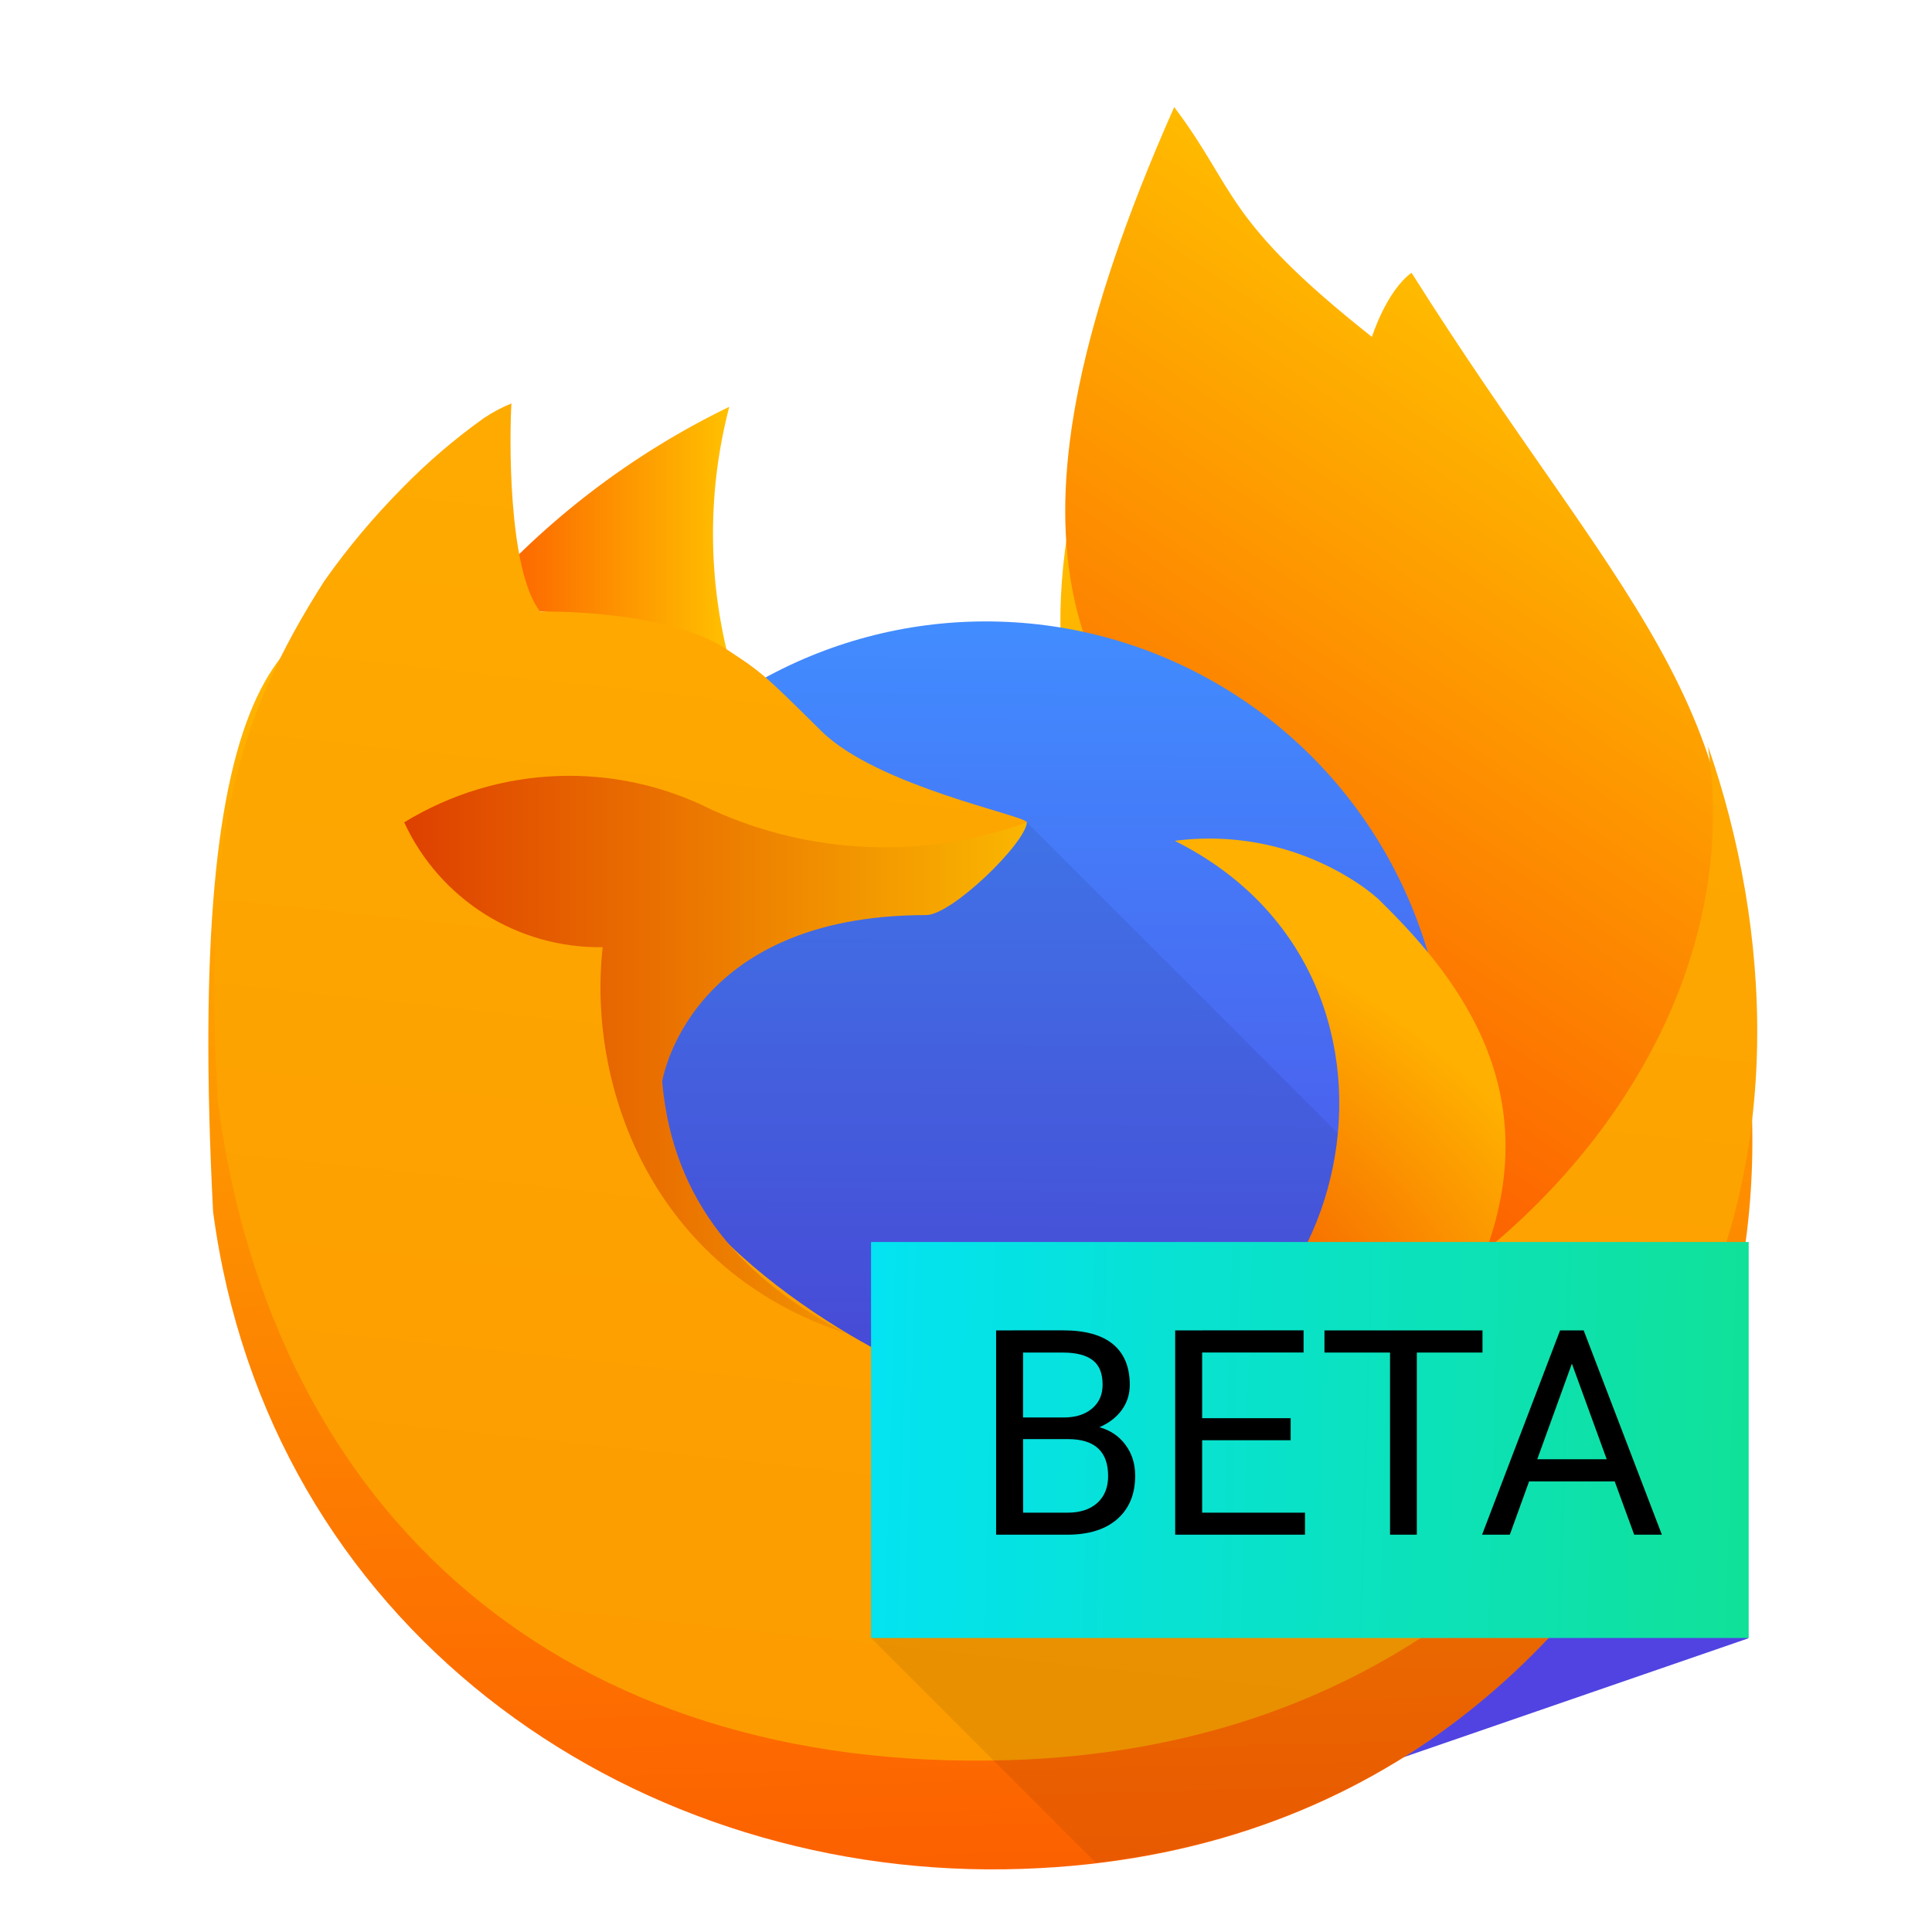 <svg height="48" width="48" xmlns="http://www.w3.org/2000/svg" xmlns:xlink="http://www.w3.org/1999/xlink">
  <linearGradient id="a" gradientUnits="userSpaceOnUse" x1="80.91" x2="18.329" y1="37.161" y2="35.359">
    <stop offset="0" stop-color="#27de00" />
    <stop offset="1" stop-color="#01e3ff" />
  </linearGradient>
  <linearGradient id="b">
    <stop offset="0" stop-color="#5043e2" />
    <stop offset="1" stop-color="#418dff" />
  </linearGradient>
  <linearGradient id="c" gradientUnits="userSpaceOnUse" x1="36.066" x2="21.992" xlink:href="#b" y1="42.992" y2="39.417" />
  <linearGradient id="d" gradientUnits="userSpaceOnUse" x1="-57.062" x2="-57.062" xlink:href="#r" y1="37.67" y2="-2.77" />
  <linearGradient id="e" gradientUnits="userSpaceOnUse" x1="-143.429" x2="-143.429" xlink:href="#r" y1="37.532" y2="-9.838" />
  <linearGradient id="f" gradientUnits="userSpaceOnUse" x1="-14.72" x2="-14.72" xlink:href="#r" y1="40.33" y2="-1.53" />
  <linearGradient id="g" gradientUnits="userSpaceOnUse" x1="39.448" x2="39.448" xlink:href="#r" y1="36.83" y2="-5.031" />
  <linearGradient id="h" gradientUnits="userSpaceOnUse" x1="-3.423" x2="-3.423" xlink:href="#r" y1="34.419" y2="-7.441" />
  <linearGradient id="i" gradientTransform="matrix(.607 -.792 1.157 .887 -21.748 25.614)" gradientUnits="userSpaceOnUse" x1="5.752" x2="43.945" y1="43.663" y2="9.626">
    <stop offset="0" stop-color="#fb9400" />
    <stop offset="1" stop-color="#ffb000" />
  </linearGradient>
  <linearGradient id="j" gradientTransform="translate(2.565 .09)" gradientUnits="userSpaceOnUse" x1="9.069" x2="15.63" xlink:href="#t" y1="13.31" y2="13.31" />
  <linearGradient id="k" gradientTransform="matrix(.079 0 0 .079 .687 6.702)" gradientUnits="userSpaceOnUse" x1="268.828" x2="436.702" xlink:href="#t" y1="221.905" y2="-22.281" />
  <radialGradient id="l" cx="25.477" cy="30.837" gradientTransform="matrix(.607 -.792 1.157 .887 -21.748 25.614)" gradientUnits="userSpaceOnUse" r="9.229">
    <stop offset="0" stop-color="#f24d00" />
    <stop offset="1" stop-color="#ffb000" />
  </radialGradient>
  <linearGradient id="m" gradientUnits="userSpaceOnUse" x1="10.041" x2="25.513" y1="26.202" y2="26.202">
    <stop offset="0" stop-color="#de4000" />
    <stop offset="1" stop-color="#fab600" />
  </linearGradient>
  <linearGradient id="n" gradientUnits="userSpaceOnUse" x1="-108.418" x2="-108.418" xlink:href="#r" y1="24.551" y2="-15.888" />
  <linearGradient id="o" gradientUnits="userSpaceOnUse" x1="-11.908" x2="-11.908" xlink:href="#r" y1="23.711" y2="-18.149" />
  <linearGradient id="p" gradientUnits="userSpaceOnUse" x1="-54.779" x2="-54.779" xlink:href="#r" y1="21.3" y2="-20.56" />
  <linearGradient id="q" gradientTransform="matrix(.079 0 0 .079 .567 9.413)" gradientUnits="userSpaceOnUse" x1="276.075" x2="263.68" xlink:href="#t" y1="521.298" y2="24.896" />
  <linearGradient id="r">
    <stop offset="0" stop-color="#3889e9" />
    <stop offset="1" stop-color="#5ea5fb" />
  </linearGradient>
  <linearGradient id="s" gradientUnits="userSpaceOnUse" x1="23.901" x2="24.005" xlink:href="#b" y1="37.535" y2="15.289" />
  <linearGradient id="t" gradientTransform="matrix(.914 0 0 .913 -584.906 246.981)" gradientUnits="userSpaceOnUse" x1="276.075" x2="263.68" y1="521.298" y2="24.896">
    <stop offset="0" stop-color="#fc5500" />
    <stop offset="1" stop-color="#ffc200" />
  </linearGradient>
  <path d="m43.439 40.703-14.052 4.846-6.513-8.779 14.052-4.846z" fill="url(#c)" stroke-width=".976" />
  <g stroke-width=".087">
    <path d="m29.052 5.372c-3.072 6.926-3.125 10.71-2.137 13.412-.235-.019-.471-.031-.707-.035-11.389 2.297-22.289-15.495-20.914 11.355 1.364 10.27 10.241 16.475 19.67 16.338 9.037-.132 14.155-5.438 16.699-10.207 2.542-4.764 2.234-10.447.646-14.998.019.125.028.249.043.373-1.206-3.686-3.954-6.642-7.404-12.123-.63.461-.984 1.596-.984 1.596-3.714-2.94-3.351-3.64-4.912-5.711zm13.258 15.865c-.001-.006-.001-.013-.002-.02l-.002-.033c-.003-.005 0 .004 0 .02v.02c.002.004.002.009.004.014z" fill="url(#q)" />
    <circle cx="-55.618" cy="17.45" fill="url(#d)" r="0" />
    <circle cx="-141.738" cy="13.847" fill="url(#e)" r="0" />
    <circle cx="-13.225" cy="19.4" fill="url(#f)" r="0" />
    <circle cx="40.943" cy="15.899" fill="url(#g)" r="0" />
    <circle cx="-1.928" cy="13.489" fill="url(#h)" r="0" />
    <path d="m35.069 6.776c-.63.461-.984 1.595-.984 1.595-3.714-2.94-3.351-3.64-4.912-5.711-9.811 22.119 11.161 12.186-1.437 37.358 8.288-3.021 14.607-6.774 15.326-15.059.653-7.519-2.912-10.112-7.993-18.183z" fill="url(#k)" />
  </g>
  <circle cx="24.492" cy="26.884" fill="url(#s)" r="11.445" stroke-width=".05" />
  <path d="m17.639 16.324c.218.139.398.26.556.369a12.492 12.492 0 0 1 -.076-6.586 19.957 19.957 0 0 0 -6.486 5.013c.131-.004 4.04-.074 6.005 1.204z" fill="url(#j)" stroke-width=".695" />
  <path d="m17.867 20.192a10.726 10.726 0 0 0 -2.264 6.57 10.726 10.726 0 0 0 .129 1.609c.413.949.993 1.854 1.777 2.639l6.119 6.119a10.726 10.726 0 0 0 2.699.359 10.726 10.726 0 0 0 9.818-6.424l-10.635-10.635c-2.488.901-5.22.81-7.645-.238z" fill-opacity=".078" stroke-width=".537" />
  <path d="m34.256 22.346c-.084-.077-.184-.157-.29-.237-.039-.029-.078-.059-.12-.088-1.359-.942-3.02-1.345-4.66-1.131 6.951 3.476 4.215 13.619-2.068 13.55-4.446-.049-4.926-.314-6.768-.852 8.977 5.032 14.755.904 16.577-2.533 1.496-4.131-.839-6.909-2.671-8.708z" fill="url(#l)" stroke-width=".499" />
  <path d="m25.084 43.73c9.034-.278 14.154-5.438 16.699-10.206s2.234-10.459.642-15.012v-.02c0-.015-.003-.025 0-.02l.004.035c.732 4.782-1.7 9.415-5.502 12.547l-.012.027c-4.583 3.791-12.587 3.405-13.81 3.048-1.377-.402-7.27-3.72-6.95-7.101.357-3.764 2.034-5.337 6.945-5.097l2.413-1.5c-.008-.168-3.703-.886-5.104-2.266-.748-.738-1.104-1.093-1.419-1.36-.17-.144-.348-.279-.533-.404-.123-.084-.26-.174-.426-.283-1.506-.979-4.501-.925-4.6-.923h-.01c-.818-1.037-.761-4.457-.714-5.171-.242.097-.473.22-.689.366-.722.516-1.398 1.094-2.018 1.729-.709.715-1.358 1.487-1.938 2.31v.003-.004c-2.234 3.501-3.021 6.433-2.649 12.965 1.364 10.27 8.612 16.677 19.669 16.337z" fill="url(#i)" stroke-width=".533" />
  <path d="m16.451 26.874s.637-4.139 6.558-4.139c.64 0 2.471-1.786 2.504-2.304-2.546.922-5.352.812-7.817-.307-2.432-1.233-5.329-1.117-7.654.307.887 1.918 2.819 3.133 4.932 3.102-.386 3.404 1.194 8.023 6.058 9.596.097.047-.1-.045 0 0-2.543-1.313-4.318-3.24-4.58-6.256z" fill="url(#m)" stroke-width=".537" />
  <circle cx="-106.974" cy="4.331" fill="url(#n)" r="0" stroke-width=".087" />
  <circle cx="-10.413" cy="2.781" fill="url(#o)" r="0" stroke-width=".087" />
  <circle cx="-53.284" cy=".37" fill="url(#p)" r="0" stroke-width=".087" />
  <path d="m21.641 30.857v9.838l5.586 5.586c5.019-.594 8.678-2.858 11.25-5.586h-6.998z" fill-opacity=".078" stroke-width=".705" />
  <path d="m21.641 30.857v9.838h21.805v-9.838z" fill="url(#a)" stroke-width=".705" />
  <path d="m24.748 33.053v5.076h1.762c.539 0 .957-.13 1.252-.391s.441-.619.441-1.074c0-.298-.08-.552-.24-.766-.158-.216-.374-.363-.648-.439.232-.1.416-.241.551-.422.135-.184.203-.394.203-.631 0-.446-.141-.784-.42-1.012-.277-.228-.689-.342-1.24-.342zm4.449 0v5.076h3.225v-.547h-2.555v-1.799h2.199v-.549h-2.199v-1.631h2.52v-.551zm3.709 0v.551h1.629v4.525h.666v-4.525h1.631v-.551zm5.854 0-1.938 5.076h.689l.479-1.324h2.127l.484 1.324h.688l-1.943-5.076zm-13.342.551h.99c.332 0 .579.064.742.191.163.126.244.329.244.607 0 .251-.089.449-.266.596-.174.146-.406.219-.699.219h-1.012zm13.635.275.865 2.375h-1.725zm-13.635 1.875h1.115c.665 0 .998.307.998.918 0 .284-.09.507-.271.67-.179.16-.425.24-.736.24h-1.105z" />
  <g stroke-width=".087">
    <circle cx="-55.618" cy="17.45" fill="url(#d)" r="0" />
    <circle cx="-141.738" cy="13.847" fill="url(#e)" r="0" />
    <circle cx="-13.225" cy="19.4" fill="url(#f)" r="0" />
    <circle cx="40.943" cy="15.899" fill="url(#g)" r="0" />
    <circle cx="-1.928" cy="13.489" fill="url(#h)" r="0" />
  </g>
</svg>
